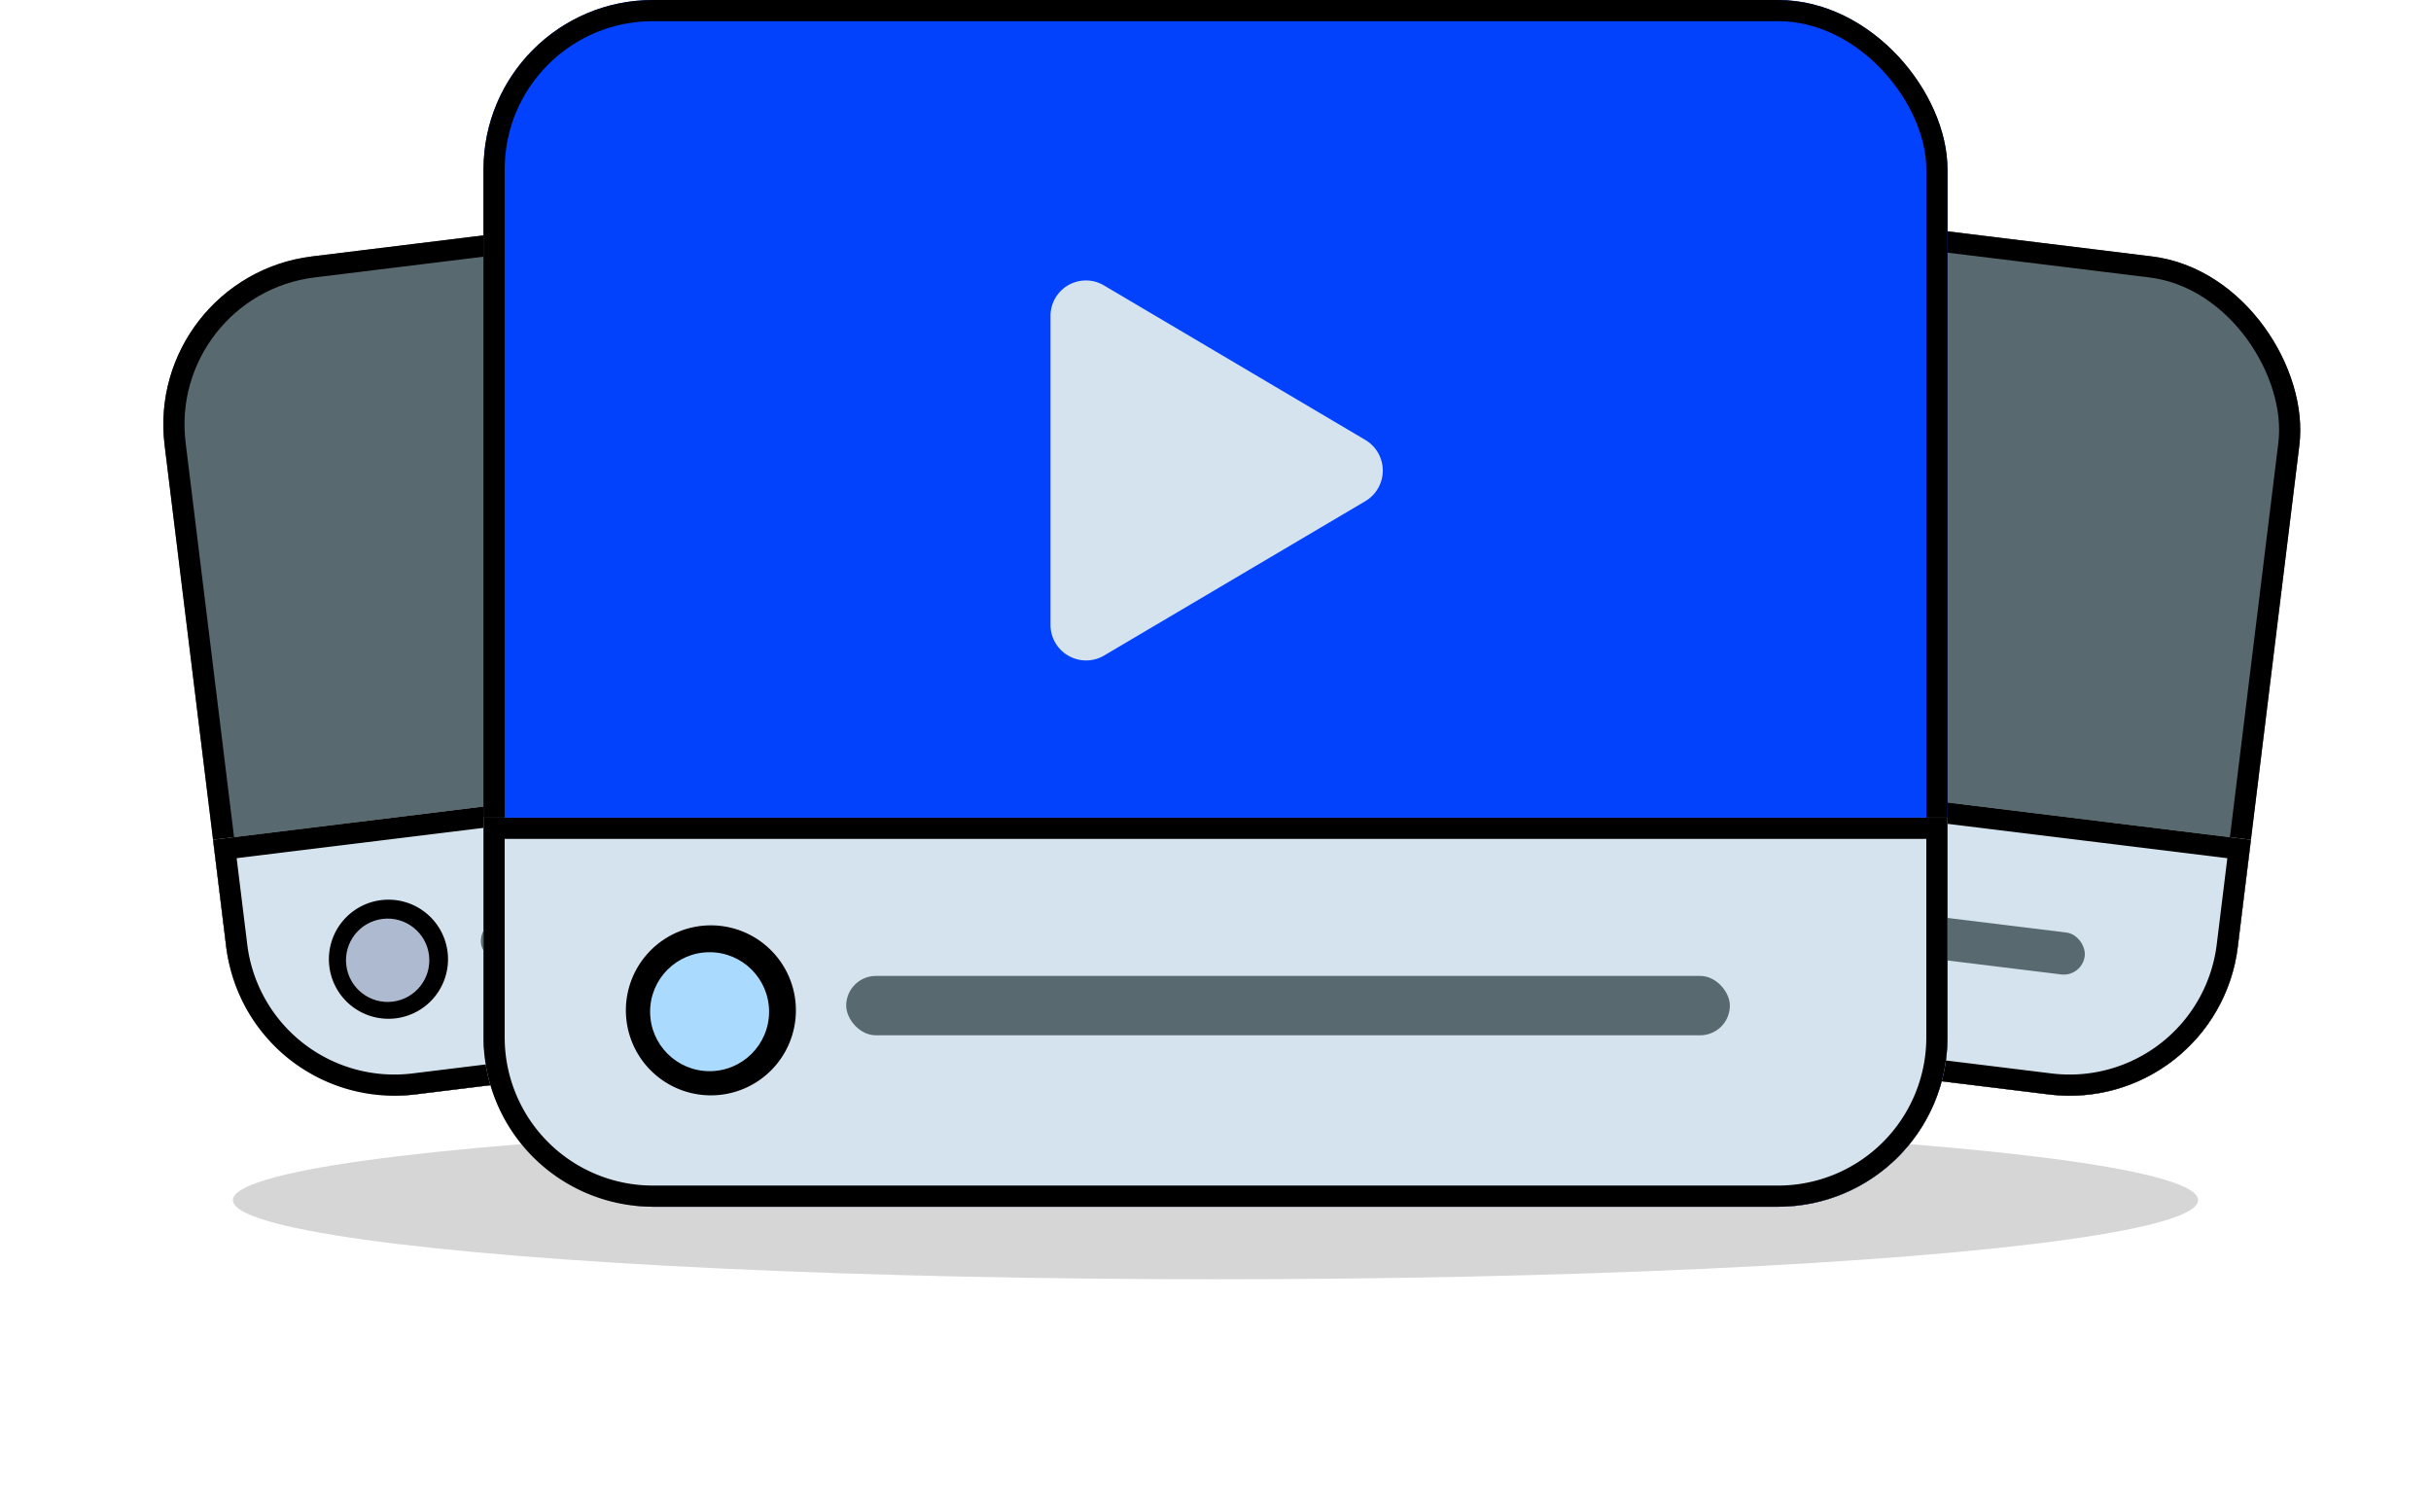 <svg xmlns="http://www.w3.org/2000/svg" width="344.426" height="214.257" viewBox="0 0 344.426 214.257">
  <g id="no_data_on_home_feed_" data-name="no data on home feed " transform="translate(-2.604 -225)">
    <g id="Group_2991" data-name="Group 2991" transform="translate(187.12 246.552) rotate(7)">
      <g id="Rectangle_1650" data-name="Rectangle 1650" transform="translate(0 0)" fill="#596970" stroke="#000" stroke-width="3">
        <rect width="145.269" height="119.633" rx="24" stroke="none"/>
        <rect x="1.5" y="1.5" width="142.269" height="116.633" rx="22.5" fill="none"/>
      </g>
      <g id="Rectangle_1651" data-name="Rectangle 1651" transform="translate(0 80.325)" fill="#d4e3ed" stroke="#000" stroke-width="3">
        <path d="M0,0H145.269a0,0,0,0,1,0,0V15.308a24,24,0,0,1-24,24H24a24,24,0,0,1-24-24V0A0,0,0,0,1,0,0Z" stroke="none"/>
        <path d="M1.5,1.5H143.769a0,0,0,0,1,0,0V15.308a22.5,22.5,0,0,1-22.5,22.5H24a22.5,22.5,0,0,1-22.5-22.5V1.5A0,0,0,0,1,1.5,1.5Z" fill="none"/>
      </g>
      <path id="Path_3824" data-name="Path 3824" d="M8.438,16.876A8.438,8.438,0,1,0,0,8.438,8.438,8.438,0,0,0,8.438,16.876Zm0-12.657A4.219,4.219,0,1,1,4.219,8.438,4.219,4.219,0,0,1,8.438,4.219Z" transform="translate(14.165 91.72)"/>
      <ellipse id="Ellipse_397" data-name="Ellipse 397" cx="5.904" cy="5.904" rx="5.904" ry="5.904" transform="translate(16.569 94.387)" fill="#0242fc"/>
      <rect id="Rectangle_1652" data-name="Rectangle 1652" width="88.016" height="5.982" rx="2.991" transform="translate(35.89 96.561)" fill="#596970"/>
      <path id="Icon_awesome-play" data-name="Icon awesome-play" d="M31.249,15.806,5.331.484A3.515,3.515,0,0,0,0,3.525V34.162A3.531,3.531,0,0,0,5.331,37.2L31.249,21.888a3.531,3.531,0,0,0,0-6.082Z" transform="translate(56.312 27.727)" fill="#d4e3ed"/>
    </g>
    <g id="Group_2992" data-name="Group 2992" transform="translate(23 264.255) rotate(-7)">
      <g id="Rectangle_1650-2" data-name="Rectangle 1650" fill="#596970" stroke="#000" stroke-width="3">
        <rect width="145.269" height="119.633" rx="24" stroke="none"/>
        <rect x="1.5" y="1.5" width="142.269" height="116.633" rx="22.5" fill="none"/>
      </g>
      <g id="Rectangle_1651-2" data-name="Rectangle 1651" transform="translate(0 80.325)" fill="#d4e3ed" stroke="#000" stroke-width="3">
        <path d="M0,0H145.269a0,0,0,0,1,0,0V15.308a24,24,0,0,1-24,24H24a24,24,0,0,1-24-24V0A0,0,0,0,1,0,0Z" stroke="none"/>
        <path d="M1.5,1.5H143.769a0,0,0,0,1,0,0V15.308a22.5,22.5,0,0,1-22.5,22.5H24a22.5,22.5,0,0,1-22.5-22.5V1.5A0,0,0,0,1,1.5,1.5Z" fill="none"/>
      </g>
      <path id="Path_3824-2" data-name="Path 3824" d="M8.438,16.876A8.438,8.438,0,1,0,0,8.438,8.438,8.438,0,0,0,8.438,16.876Zm0-12.657A4.219,4.219,0,1,1,4.219,8.438,4.219,4.219,0,0,1,8.438,4.219Z" transform="translate(14.165 91.72)"/>
      <ellipse id="Ellipse_397-2" data-name="Ellipse 397" cx="5.904" cy="5.904" rx="5.904" ry="5.904" transform="translate(16.569 94.387)" fill="#adbacf"/>
      <rect id="Rectangle_1652-2" data-name="Rectangle 1652" width="88.016" height="5.982" rx="2.991" transform="translate(35.89 96.561)" fill="#596970"/>
      <path id="Icon_awesome-play-2" data-name="Icon awesome-play" d="M31.249,15.806,5.331.484A3.515,3.515,0,0,0,0,3.525V34.162A3.531,3.531,0,0,0,5.331,37.2L31.249,21.888a3.531,3.531,0,0,0,0-6.082Z" transform="translate(56.312 27.727)" fill="#d4e3ed"/>
    </g>
    <ellipse id="Ellipse_402" data-name="Ellipse 402" cx="139.213" cy="11.212" rx="139.213" ry="11.212" transform="translate(35.604 383.834)" fill="#d6d6d6"/>
    <g id="Group_2989" data-name="Group 2989" transform="translate(71.108 225)">
      <g id="Rectangle_1650-3" data-name="Rectangle 1650" transform="translate(0 0)" fill="#0242fc" stroke="#000" stroke-width="3">
        <rect width="207.418" height="170.98" rx="24" stroke="none"/>
        <rect x="1.5" y="1.5" width="204.418" height="167.98" rx="22.5" fill="none"/>
      </g>
      <g id="Rectangle_1651-3" data-name="Rectangle 1651" transform="translate(0 115.855)" fill="#d4e3ed" stroke="#000" stroke-width="3">
        <path d="M0,0H207.418a0,0,0,0,1,0,0V31.125a24,24,0,0,1-24,24H24a24,24,0,0,1-24-24V0A0,0,0,0,1,0,0Z" stroke="none"/>
        <path d="M1.5,1.5H205.918a0,0,0,0,1,0,0V31.125a22.5,22.5,0,0,1-22.5,22.5H24a22.5,22.5,0,0,1-22.5-22.5V1.5A0,0,0,0,1,1.5,1.5Z" fill="none"/>
      </g>
      <path id="Path_3824-3" data-name="Path 3824" d="M116.044,72.088A12.044,12.044,0,1,0,104,60.044,12.044,12.044,0,0,0,116.044,72.088Zm0-18.066a6.022,6.022,0,1,1-6.022,6.022,6.022,6.022,0,0,1,6.022-6.022Z" transform="translate(-83.829 83.111)"/>
      <ellipse id="Ellipse_397-3" data-name="Ellipse 397" cx="8.428" cy="8.428" rx="8.428" ry="8.428" transform="translate(23.604 134.918)" fill="#aadbff"/>
      <rect id="Rectangle_1652-3" data-name="Rectangle 1652" width="125.198" height="8.409" rx="4.204" transform="translate(51.387 138.279)" fill="#596970"/>
      <path id="Icon_awesome-play-3" data-name="Icon awesome-play" d="M44.6,22.564,7.609.693A5.017,5.017,0,0,0,0,5.033V48.765a5.04,5.04,0,0,0,7.609,4.341L44.6,31.245A5.04,5.04,0,0,0,44.6,22.564Z" transform="translate(80.332 39.767)" fill="#d4e3ed"/>
    </g>
  </g>
</svg>
